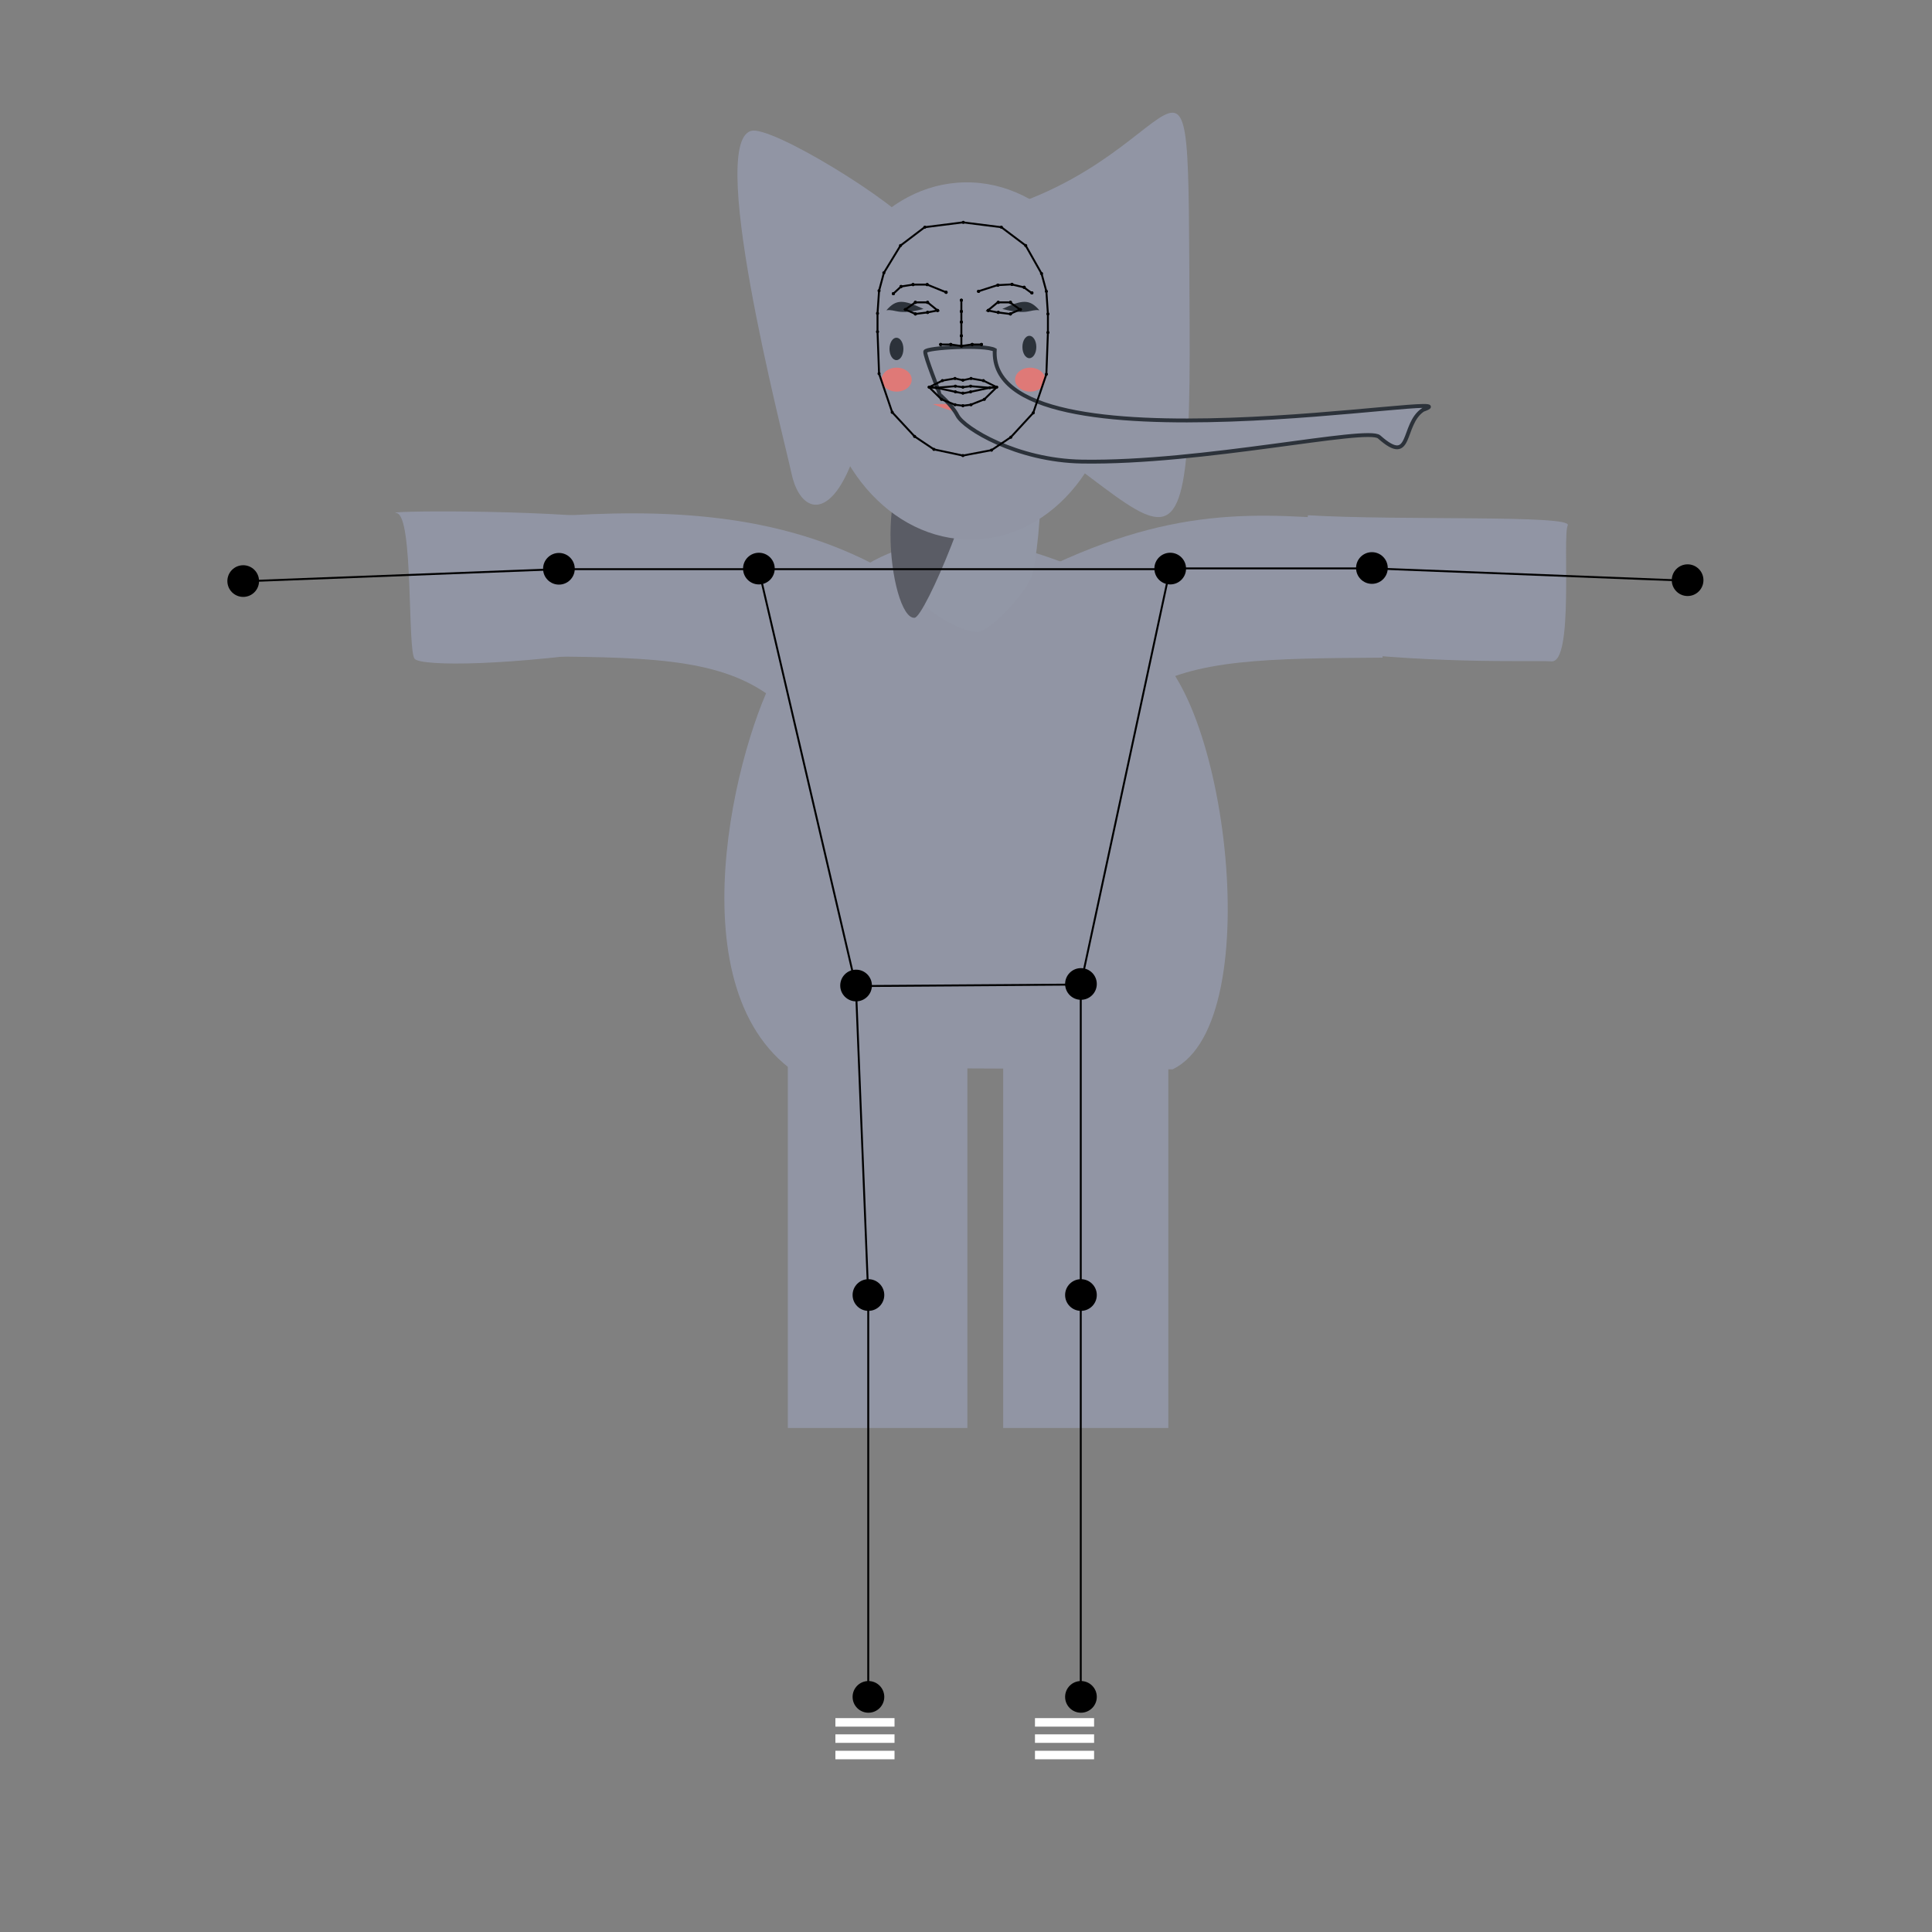 <?xml version="1.0" encoding="utf-8"?>
<svg version="1.1" id="Layer_1" x="0px" y="0px" width="1000px" height="1000px" viewBox="0 0 1000 1000" style="enable-background:new 0 0 1000 1000;" xmlns="http://www.w3.org/2000/svg">
  <rect x="0" y="0" width="1000" height="1000" fill="#808080" stroke="none"/>
  <g id="illustration">
    <rect x="535.7" y="889.3" style="fill:#FFFFFF;" width="30.6" height="4.4"/>
    <rect x="535.7" y="897.7" style="fill:#FFFFFF;" width="30.6" height="4.4"/>
    <rect x="535.7" y="906.2" style="fill:#FFFFFF;" width="30.6" height="4.4"/>
    <path style="fill: rgb(145, 149, 164);" d="M 407.783 518.205 C 407.783 556.407 407.783 603.872 407.783 649.495 C 407.783 681.599 407.783 712.782 407.783 739.132 C 460.536 739.132 462.587 739.132 500.708 739.132 C 500.708 712.206 500.708 680.793 500.708 650.243 C 500.708 606.576 500.708 564.634 500.708 540.01 C 506.207 540.01 514.222 540.01 519.255 540.01 C 519.255 563.771 519.255 606.633 519.255 650.243 C 519.255 681.829 519.255 713.76 519.255 739.132 C 561.197 739.132 551.504 739.132 604.724 739.132 C 604.724 714.393 604.724 683.037 604.724 650.243 C 604.724 604.505 604.724 555.889 604.724 518.205 L 407.783 518.205 Z"/>
    <rect x="432.4" y="889.3" style="fill:#FFFFFF;" width="30.6" height="4.4"/>
    <rect x="432.4" y="897.7" style="fill:#FFFFFF;" width="30.6" height="4.4"/>
    <rect x="432.4" y="906.2" style="fill:#FFFFFF;" width="30.6" height="4.4"/>
    <path style="fill: rgb(145, 149, 164);" d="M 408.298 552.609 C 347.514 505.106 384.513 373.435 404.511 343.344 C 414.907 327.701 423.411 311.844 436.511 300.844 C 452.211 287.644 471.811 279.644 495.911 279.644 C 522.011 279.644 543.543 288.539 563.216 296.134 C 579.006 302.23 577.042 329.28 589.872 333.111 C 632.946 345.973 658.187 528.982 606.929 553.482 L 408.298 552.609 Z"/>
    <line style="fill:none;" x1="616.8" y1="509.6" x2="384" y2="509.6"/>
    <ellipse style="fill:#FFFFFF;" cx="500.9" cy="304.3" rx="22" ry="16.3"/>
    <path style="fill: rgb(145, 149, 164);" d="M 285.8 267.271 L 281.967 339.8 C 340.867 340.137 377.419 341.601 403.219 364.052 L 456.8 294.549 C 402.5 264.577 341.8 263.454 285.8 267.271 Z"/>
    <path style="fill: rgb(145, 149, 164);" d="M 545.7 292.009 L 590.952 358.243 C 617.952 340.933 656.7 340.826 715.6 340.399 L 715.6 270.317 C 659.6 266.684 616.4 259.205 545.7 292.009 Z"/>
    <path style="fill: rgb(145, 149, 164);" d="M 322.399 269.022 C 276.651 263.495 196.374 264.436 205.275 265.585 C 214.176 266.734 210.747 337.249 214.677 341.075 C 218.607 344.903 263.725 344.918 328.225 334.908 L 322.399 269.022 Z"/>
    <path style="fill: rgb(145, 149, 164);" d="M 673.094 335.07 C 737.594 344.139 791.555 341.685 803.126 342.318 C 814.697 342.95 808.643 277.525 811.453 271.937 C 814.263 266.348 724.645 269.544 676.945 266.697 L 673.094 335.07 Z"/>
    <path style="fill: rgb(146, 151, 166);" d="M 489.5 211.9 L 510.4 211.9 C 545.555 195.087 539.831 269.386 534.752 295.985 C 532.652 305.685 512.128 327.333 505.728 327.133 C 497.528 326.933 477.521 316.279 476.321 308.479 C 456.69 303.793 465.635 203.556 489.5 211.9 Z"/>
    <path style="fill: rgb(90, 92, 101);" d="M 485.398 230.361 L 506.298 230.361 C 508.198 249.361 478.544 319.761 473.344 319.761 C 460.605 320.741 448.943 233.165 485.398 230.361 Z"/>
    <path style="fill: rgb(145, 149, 164);" d="M 499 113 C 472.532 118.332 381.945 154.7 443 177 C 596.591 233.099 616.902 354.832 615.735 166.198 C 614.568 -22.436 620.25 88.576 499 113 Z"/>
    <circle style="fill: rgb(145, 149, 164);" cx="560.2" cy="182.8" r="12.1"/>
    <circle style="fill:#DF7977;" cx="437.6" cy="182.8" r="12.1"/>
    <ellipse style="fill: rgb(145, 149, 164);" cx="499.8" cy="177.4" rx="76.614" ry="92.438" transform="matrix(1, -0.014, 0.02, 1, -1.978, 16.424)"/>
    <g>
      <path id="rightMiddleLip_2_" d="M 487.5 209.6 C 487.8 209.6 488 209.9 488 210.1 C 488 210.3 487.7 210.6 487.5 210.6 C 487.2 210.6 487 210.3 487 210.1 C 487 209.9 487.3 209.6 487.5 209.6 Z"/>
      <circle id="upperLipBottomMid_1_" cx="499.3" cy="209.9" r="0.5"/>
      <circle id="rightUpperLipBottom1_1_" cx="496.8" cy="209.6" r="0.5"/>
      <path id="leftMiddleLip_2_" d="M 511.1 209.6 C 511.4 209.6 511.6 209.9 511.6 210.1 C 511.6 210.3 511.3 210.6 511.1 210.6 C 510.9 210.6 510.6 210.3 510.6 210.1 C 510.6 209.9 510.8 209.6 511.1 209.6 Z"/>
      <circle id="leftUpperLipBottom1_1_" cx="501.8" cy="209.6" r="0.5"/>
      <path style="fill:#DF7977;stroke:#DF7977;stroke-width:2;stroke-miterlimit:10;" d="M 488 210.1 C 488 210.1 495.7 210 499.3 210 C 502.9 210 511.2 209.9 511.2 209.9 C 511.2 209.9 504.3 212.5 499.3 212.5 C 494.2 212.5 488 210.1 488 210.1 Z"/>
      <circle id="lowerLipTopMid_2_" cx="499.3" cy="211.9" r="0.5"/>
      <circle id="rightLowerLipTop0_2_" cx="496.8" cy="211.4" r="0.5"/>
      <circle id="leftLowerLipTop0_2_" cx="501.8" cy="211.4" r="0.5"/>
    </g>
    <g>
      <ellipse style="fill:#DF7977;" cx="464.1" cy="196.5" rx="7.8" ry="6.2"/>
      <ellipse style="fill:#2C323A;" cx="464" cy="180.6" rx="3.6" ry="5.8"/>
      <circle id="rightEye0_1_" cx="468.6" cy="160.2" r="0.8"/>
      <circle id="rightEye1_1_" cx="473.8" cy="156.5" r="0.8"/>
      <circle id="rightEye5_1_" cx="473.8" cy="162.5" r="0.8"/>
      <circle id="rightEye2_1_" cx="480.1" cy="156.5" r="0.8"/>
      <circle id="rightEye3_1_" cx="485.3" cy="160.7" r="0.8"/>
      <circle id="rightEye4_1_" cx="480.1" cy="161.7" r="0.8"/>
    </g>
    <g>
      <ellipse style="fill:#2C323A;" cx="532.8" cy="179.6" rx="3.6" ry="5.8"/>
      <ellipse style="fill:#DF7977;" cx="533.2" cy="196.5" rx="7.8" ry="6.2"/>
      <circle id="leftEye0_1_" cx="528.2" cy="160.2" r="0.8"/>
      <circle id="leftEye1_1_" cx="523" cy="156.5" r="0.8"/>
      <circle id="leftEye5_1_" cx="523" cy="162.5" r="0.8"/>
      <circle id="leftEye2_1_" cx="516.7" cy="156.5" r="0.8"/>
      <circle id="leftEye3_1_" cx="511.5" cy="160.7" r="0.8"/>
      <circle id="leftEye4_1_" cx="516.7" cy="161.7" r="0.8"/>
    </g>
    <g>
      <path style="fill:#2C323A;" d="M 518.8 159.9 C 529.5 154.9 533 154.9 538 160.6 C 533 159.9 532.3 163.4 518.8 159.9 Z"/>
      <circle id="leftBrow1_1_" cx="530.1" cy="148.7" r="0.8"/>
      <circle id="leftBrow4_1_" cx="506.5" cy="150.8" r="0.8"/>
      <circle id="leftBrow3_1_" cx="516.5" cy="147.6" r="0.8"/>
      <circle id="leftBrow0_1_" cx="534.1" cy="151.6" r="0.8"/>
      <circle id="leftBrow2_1_" cx="523.8" cy="147.2" r="0.8"/>
    </g>
    <g>
      <path style="fill:#2C323A;" d="M 478 159.9 C 467.3 154.9 463.8 154.9 458.8 160.6 C 463.8 159.9 464.5 163.4 478 159.9 Z"/>
      <circle id="rightBrow1_1_" cx="466.4" cy="148.3" r="0.8"/>
      <circle id="rightBrow4_1_" cx="489.7" cy="151.3" r="0.8"/>
      <circle id="rightBrow3_1_" cx="479.9" cy="147.3" r="0.8"/>
      <circle id="rightBrow0_1_" cx="462.4" cy="152" r="0.8"/>
      <circle id="rightBrow2_1_" cx="472.6" cy="147.3" r="0.8"/>
    </g>
    <path style="fill: rgb(145, 149, 164);" d="M 409.576 244.65 C 416.713 278.536 452.682 269.751 456.445 129.981 C 456.865 114.366 545.746 129.312 540.746 126.312 C 536.346 123.712 486.575 107.763 473.575 119.763 C 472.575 110.763 408.076 69.632 391.076 67.632 C 363.276 64.332 405.757 226.518 409.576 244.65 Z"/>
    <g>
      <path style="stroke: rgb(44, 50, 58); stroke-width: 2; stroke-miterlimit: 10; fill: rgb(145, 149, 164);" d="M 514.89 181.104 C 510.884 247.965 770.646 200.189 736.55 212.131 C 725.281 219.576 731.226 241.634 713.836 226.151 C 707.738 220.723 622.345 239.916 560.12 238.92 C 526.097 238.375 499.001 221.637 495.579 215.098 C 492.294 208.821 485.751 204.086 486.327 203.905 C 486.227 202.905 478.693 184.61 478.893 182.01 C 479.075 179.914 509.923 178.237 514.89 181.104 Z"/>
      <circle id="nose1_1_" cx="497.6" cy="161.2" r="0.8"/>
      <circle id="nose0_1_" cx="497.6" cy="155.4" r="0.8"/>
      <circle id="nose3_1_" cx="497.6" cy="173.8" r="0.8"/>
      <circle id="rightNose0_1_" cx="486.9" cy="178.3" r="0.8"/>
      <circle id="rightNose1_1_" cx="492.1" cy="178.3" r="0.8"/>
      <circle id="nose2_1_" cx="497.6" cy="166.7" r="0.8"/>
      <circle id="nose4_1_" cx="497.6" cy="179.1" r="0.8"/>
      <circle id="leftNose0_1_" cx="508" cy="178.3" r="0.8"/>
      <circle id="leftNose1_1_" cx="503.2" cy="178.3" r="0.8"/>
    </g>
  </g>
  <g id="skeleton_1_">
    <circle id="rightShoulder" cx="392.8" cy="294.3" r="8.2"/>
    <circle id="rightElbow" cx="289.3" cy="294.4" r="8.2"/>
    <ellipse id="rightWrist" transform="matrix(0.995 -9.853767e-02 9.853767e-02 0.995 -29.027 13.87)" cx="125.9" cy="300.8" rx="8.2" ry="8.2"/>
    <circle id="rightHip" cx="443.1" cy="510.1" r="8.2"/>
    <circle id="rightKnee" cx="449.5" cy="670.3" r="8.2"/>
    <circle id="rightAnkle" cx="449.5" cy="878.3" r="8.2"/>
    <circle id="leftShoulder" cx="605.7" cy="294.3" r="8.2"/>
    <circle id="leftElbow" cx="710.1" cy="294" r="8.2"/>
    <circle id="leftWrist" cx="873.5" cy="300.3" r="8.2"/>
    <circle id="leftHip" cx="559.5" cy="509.3" r="8.2"/>
    <circle id="leftKnee" cx="559.5" cy="670.3" r="8.2"/>
    <circle id="leftAnkle" cx="559.5" cy="878.3" r="8.2"/>
    <polygon style="fill:none;stroke:#000000;stroke-miterlimit:10;" points="392.7,294.6 443,510.4 559.4,509.6 605.6,294.6 &#9;"/>
    <polyline style="fill:none;stroke:#000000;stroke-miterlimit:10;" points="391.7,294.6 289,294.6 125.7,300.9 &#9;"/>
    <polyline style="fill:none;stroke:#000000;stroke-miterlimit:10;" points="607.1,294.2 710.3,294.2 873.6,300.6 &#9;"/>
    <polyline style="fill:none;stroke:#000000;stroke-miterlimit:10;" points="443,510.4 449.4,670.6 449.4,878.6 &#9;"/>
    <polyline style="fill:none;stroke:#000000;stroke-miterlimit:10;" points="559.4,509.6 559.4,670.6 559.4,878.6 &#9;"/>
    <circle id="rightEye0" cx="468.6" cy="160.2" r="0.8"/>
    <circle id="rightBrow1" cx="466.4" cy="148.3" r="0.8"/>
    <circle id="rightBrow4" cx="489.7" cy="151.3" r="0.8"/>
    <circle id="nose1" cx="497.6" cy="161.2" r="0.8"/>
    <circle id="rightBrow3" cx="479.9" cy="147.3" r="0.8"/>
    <circle id="rightEye1" cx="473.8" cy="156.5" r="0.8"/>
    <circle id="rightBrow0" cx="462.4" cy="152" r="0.8"/>
    <circle id="rightBrow2" cx="472.6" cy="147.3" r="0.8"/>
    <circle id="rightEye5" cx="473.8" cy="162.5" r="0.8"/>
    <circle id="rightEye2" cx="480.1" cy="156.5" r="0.8"/>
    <circle id="rightEye3" cx="485.3" cy="160.7" r="0.8"/>
    <circle id="nose0" cx="497.6" cy="155.4" r="0.8"/>
    <circle id="nose3" cx="497.6" cy="173.8" r="0.8"/>
    <circle id="rightNose0" cx="486.9" cy="178.3" r="0.8"/>
    <circle id="rightMouthCorner" cx="480.9" cy="200.4" r="0.8"/>
    <circle id="rightNose1" cx="492.1" cy="178.3" r="0.8"/>
    <circle id="rightUpperLipTop0" cx="487.8" cy="197" r="0.8"/>
    <circle id="nose2" cx="497.6" cy="166.7" r="0.8"/>
    <circle id="nose4" cx="497.6" cy="179.1" r="0.8"/>
    <circle id="upperLipTopMid" cx="498.4" cy="196.8" r="0.8"/>
    <circle id="rightUpperLipTop1" cx="494.3" cy="195.9" r="0.8"/>
    <path id="rightMiddleLip" d="M484.5,199.9c0.4,0,0.8,0.4,0.8,0.8c0,0.4-0.4,0.8-0.8,0.8s-0.8-0.4-0.8-0.8S484.1,199.9,484.5,199.9z "/>
    <circle id="lowerLipBottomMid" cx="498.4" cy="210" r="0.8"/>
    <circle id="upperLipBottomMid" cx="498.4" cy="200.4" r="0.8"/>
    <circle id="lowerLipTopMid" cx="498.4" cy="203.5" r="0.8"/>
    <circle id="rightUpperLipBottom1" cx="494.5" cy="199.9" r="0.8"/>
    <circle id="rightLowerLipTop0" cx="494.5" cy="202.8" r="0.8"/>
    <circle id="rightLowerLipBottom1" cx="494.3" cy="209.5" r="0.8"/>
    <circle id="rightLowerLipBottom0" cx="487.3" cy="206.7" r="0.8"/>
    <circle id="rightEye4" cx="480.1" cy="161.7" r="0.8"/>
    <circle id="jawMid" cx="498.4" cy="235.8" r="0.8"/>
    <circle id="rightJaw7" cx="483.4" cy="232.6" r="0.8"/>
    <circle id="rightJaw6" cx="473.4" cy="225.9" r="0.8"/>
    <circle id="rightJaw5" cx="461.8" cy="213.4" r="0.8"/>
    <circle id="rightJaw4" cx="455" cy="193.4" r="0.8"/>
    <circle id="rightJaw3" cx="454.2" cy="171.7" r="0.8"/>
    <circle id="rightJaw2" cx="454.2" cy="162.2" r="0.8"/>
    <circle id="rightJaw1" cx="455" cy="150.5" r="0.8"/>
    <circle id="rightJaw0" cx="457.5" cy="141.2" r="0.8"/>
    <circle id="topMid" cx="498.6" cy="115.1" r="0.8"/>
    <circle id="leftTop0" cx="518.3" cy="117.6" r="0.8"/>
    <circle id="leftTop1" cx="530.9" cy="127.1" r="0.8"/>
    <circle id="leftEye0" cx="528.2" cy="160.2" r="0.8"/>
    <circle id="leftBrow1" cx="530.1" cy="148.7" r="0.8"/>
    <circle id="leftBrow4" cx="506.5" cy="150.8" r="0.8"/>
    <circle id="leftBrow3" cx="516.5" cy="147.6" r="0.8"/>
    <circle id="leftEye1" cx="523" cy="156.5" r="0.8"/>
    <circle id="leftBrow0" cx="534.1" cy="151.6" r="0.8"/>
    <circle id="leftBrow2" cx="523.8" cy="147.2" r="0.8"/>
    <circle id="leftEye5" cx="523" cy="162.5" r="0.8"/>
    <circle id="leftEye2" cx="516.7" cy="156.5" r="0.8"/>
    <circle id="leftEye3" cx="511.5" cy="160.7" r="0.8"/>
    <circle id="leftNose0" cx="508" cy="178.3" r="0.8"/>
    <circle id="leftMouthCorner" cx="515.9" cy="200.4" r="0.8"/>
    <circle id="leftNose1" cx="503.2" cy="178.3" r="0.8"/>
    <circle id="leftUpperLipTop0" cx="509" cy="197" r="0.8"/>
    <circle id="leftUpperLipTop1" cx="502.6" cy="195.9" r="0.8"/>
    <path id="leftMiddleLip" d="M512.3,199.9c0.4,0,0.8,0.4,0.8,0.8c0,0.4-0.4,0.8-0.8,0.8c-0.4,0-0.8-0.4-0.8-0.8 S511.9,199.9,512.3,199.9z"/>
    <circle id="leftUpperLipBottom1" cx="502.4" cy="199.9" r="0.8"/>
    <circle id="leftLowerLipTop0" cx="502.4" cy="202.8" r="0.8"/>
    <circle id="leftLowerLipBottom1" cx="502.6" cy="209.5" r="0.8"/>
    <circle id="leftLowerLipBottom0" cx="509.5" cy="206.7" r="0.8"/>
    <circle id="leftEye4" cx="516.7" cy="161.7" r="0.8"/>
    <circle id="leftJaw7" cx="513.2" cy="233" r="0.8"/>
    <circle id="leftJaw6" cx="523.2" cy="226.3" r="0.8"/>
    <circle id="leftJaw5" cx="534.8" cy="213.7" r="0.8"/>
    <circle id="leftJaw4" cx="541.6" cy="193.7" r="0.8"/>
    <circle id="leftJaw3" cx="542.4" cy="172.1" r="0.8"/>
    <circle id="leftJaw2" cx="542.4" cy="162.5" r="0.8"/>
    <circle id="leftJaw1" cx="541.6" cy="150.8" r="0.8"/>
    <circle id="leftJaw0" cx="539.1" cy="141.6" r="0.8"/>
    <polyline style="fill:none;stroke:#000000;stroke-miterlimit:10;" points="498.4,115.1 478.6,117.6 466.1,127.1 457.5,141.2 &#10;&#9;&#9;455,150.5 454.2,162.2 454.2,171.7 455,193.4 461.8,213.4 473.4,225.9 483.4,232.6 498.4,235.8 513.2,233 523.2,226.3 534.8,213.7 &#10;&#9;&#9;541.6,193.7 542.4,172.1 542.4,162.5 541.6,150.8 539.1,141.6 530.9,127.1 518.3,117.6 498.4,115.1 &#9;"/>
    <polyline style="fill:none;stroke:#000000;stroke-miterlimit:10;" points="462.4,152 466.4,148.3 472.6,147.3 479.9,147.3 &#10;&#9;&#9;489.7,151.3 &#9;"/>
    <polygon style="fill:none;stroke:#000000;stroke-miterlimit:10;" points="468.6,160.2 473.8,156.5 480.1,156.5 485.3,160.7 &#10;&#9;&#9;480.1,161.7 473.8,162.5 &#9;"/>
    <polyline style="fill:none;stroke:#000000;stroke-miterlimit:10;" points="486.9,178.3 492.1,178.3 497.6,179.1 497.6,173.8 &#10;&#9;&#9;497.6,166.7 497.6,161.2 497.6,155.4 &#9;"/>
    <polyline style="fill:none;stroke:#000000;stroke-miterlimit:10;" points="533.9,151.6 529.9,148.7 523.6,147.2 516.3,147.6 &#10;&#9;&#9;506.3,150.8 &#9;"/>
    <polygon style="fill:none;stroke:#000000;stroke-miterlimit:10;" points="528,160.2 522.7,156.5 516.4,156.5 511.3,160.7 &#10;&#9;&#9;516.4,161.7 522.7,162.5 &#9;"/>
    <polyline style="fill:none;stroke:#000000;stroke-miterlimit:10;" points="508,178.3 503,178.3 497.6,179.1 &#9;"/>
    <polygon style="fill:none;stroke:#000000;stroke-miterlimit:10;" points="480.9,200.4 487.8,197 494.3,195.9 498.4,196.8 &#10;&#9;&#9;502.6,195.9 509,197 515.9,200.4 509.5,206.7 502.4,209.5 498.4,210 494.3,209.5 487.3,206.7 &#9;"/>
    <polyline style="fill:none;stroke:#000000;stroke-miterlimit:10;" points="480.9,200.4 484.5,200.7 494.5,199.9 498.4,200.4 &#10;&#9;&#9;502.4,199.9 512.3,200.7 515.9,200.4 &#9;"/>
    <polyline style="fill:none;stroke:#000000;stroke-miterlimit:10;" points="480.9,200.4 484.5,200.7 494.5,202.8 498.4,203.6 &#10;&#9;&#9;502.4,202.8 512.3,200.7 515.9,200.4 &#9;"/>
    <circle id="rightTop0" cx="478.7" cy="117.6" r="0.8"/>
    <circle id="rightTop1" cx="466.1" cy="127.1" r="0.8"/>
  </g>
</svg>